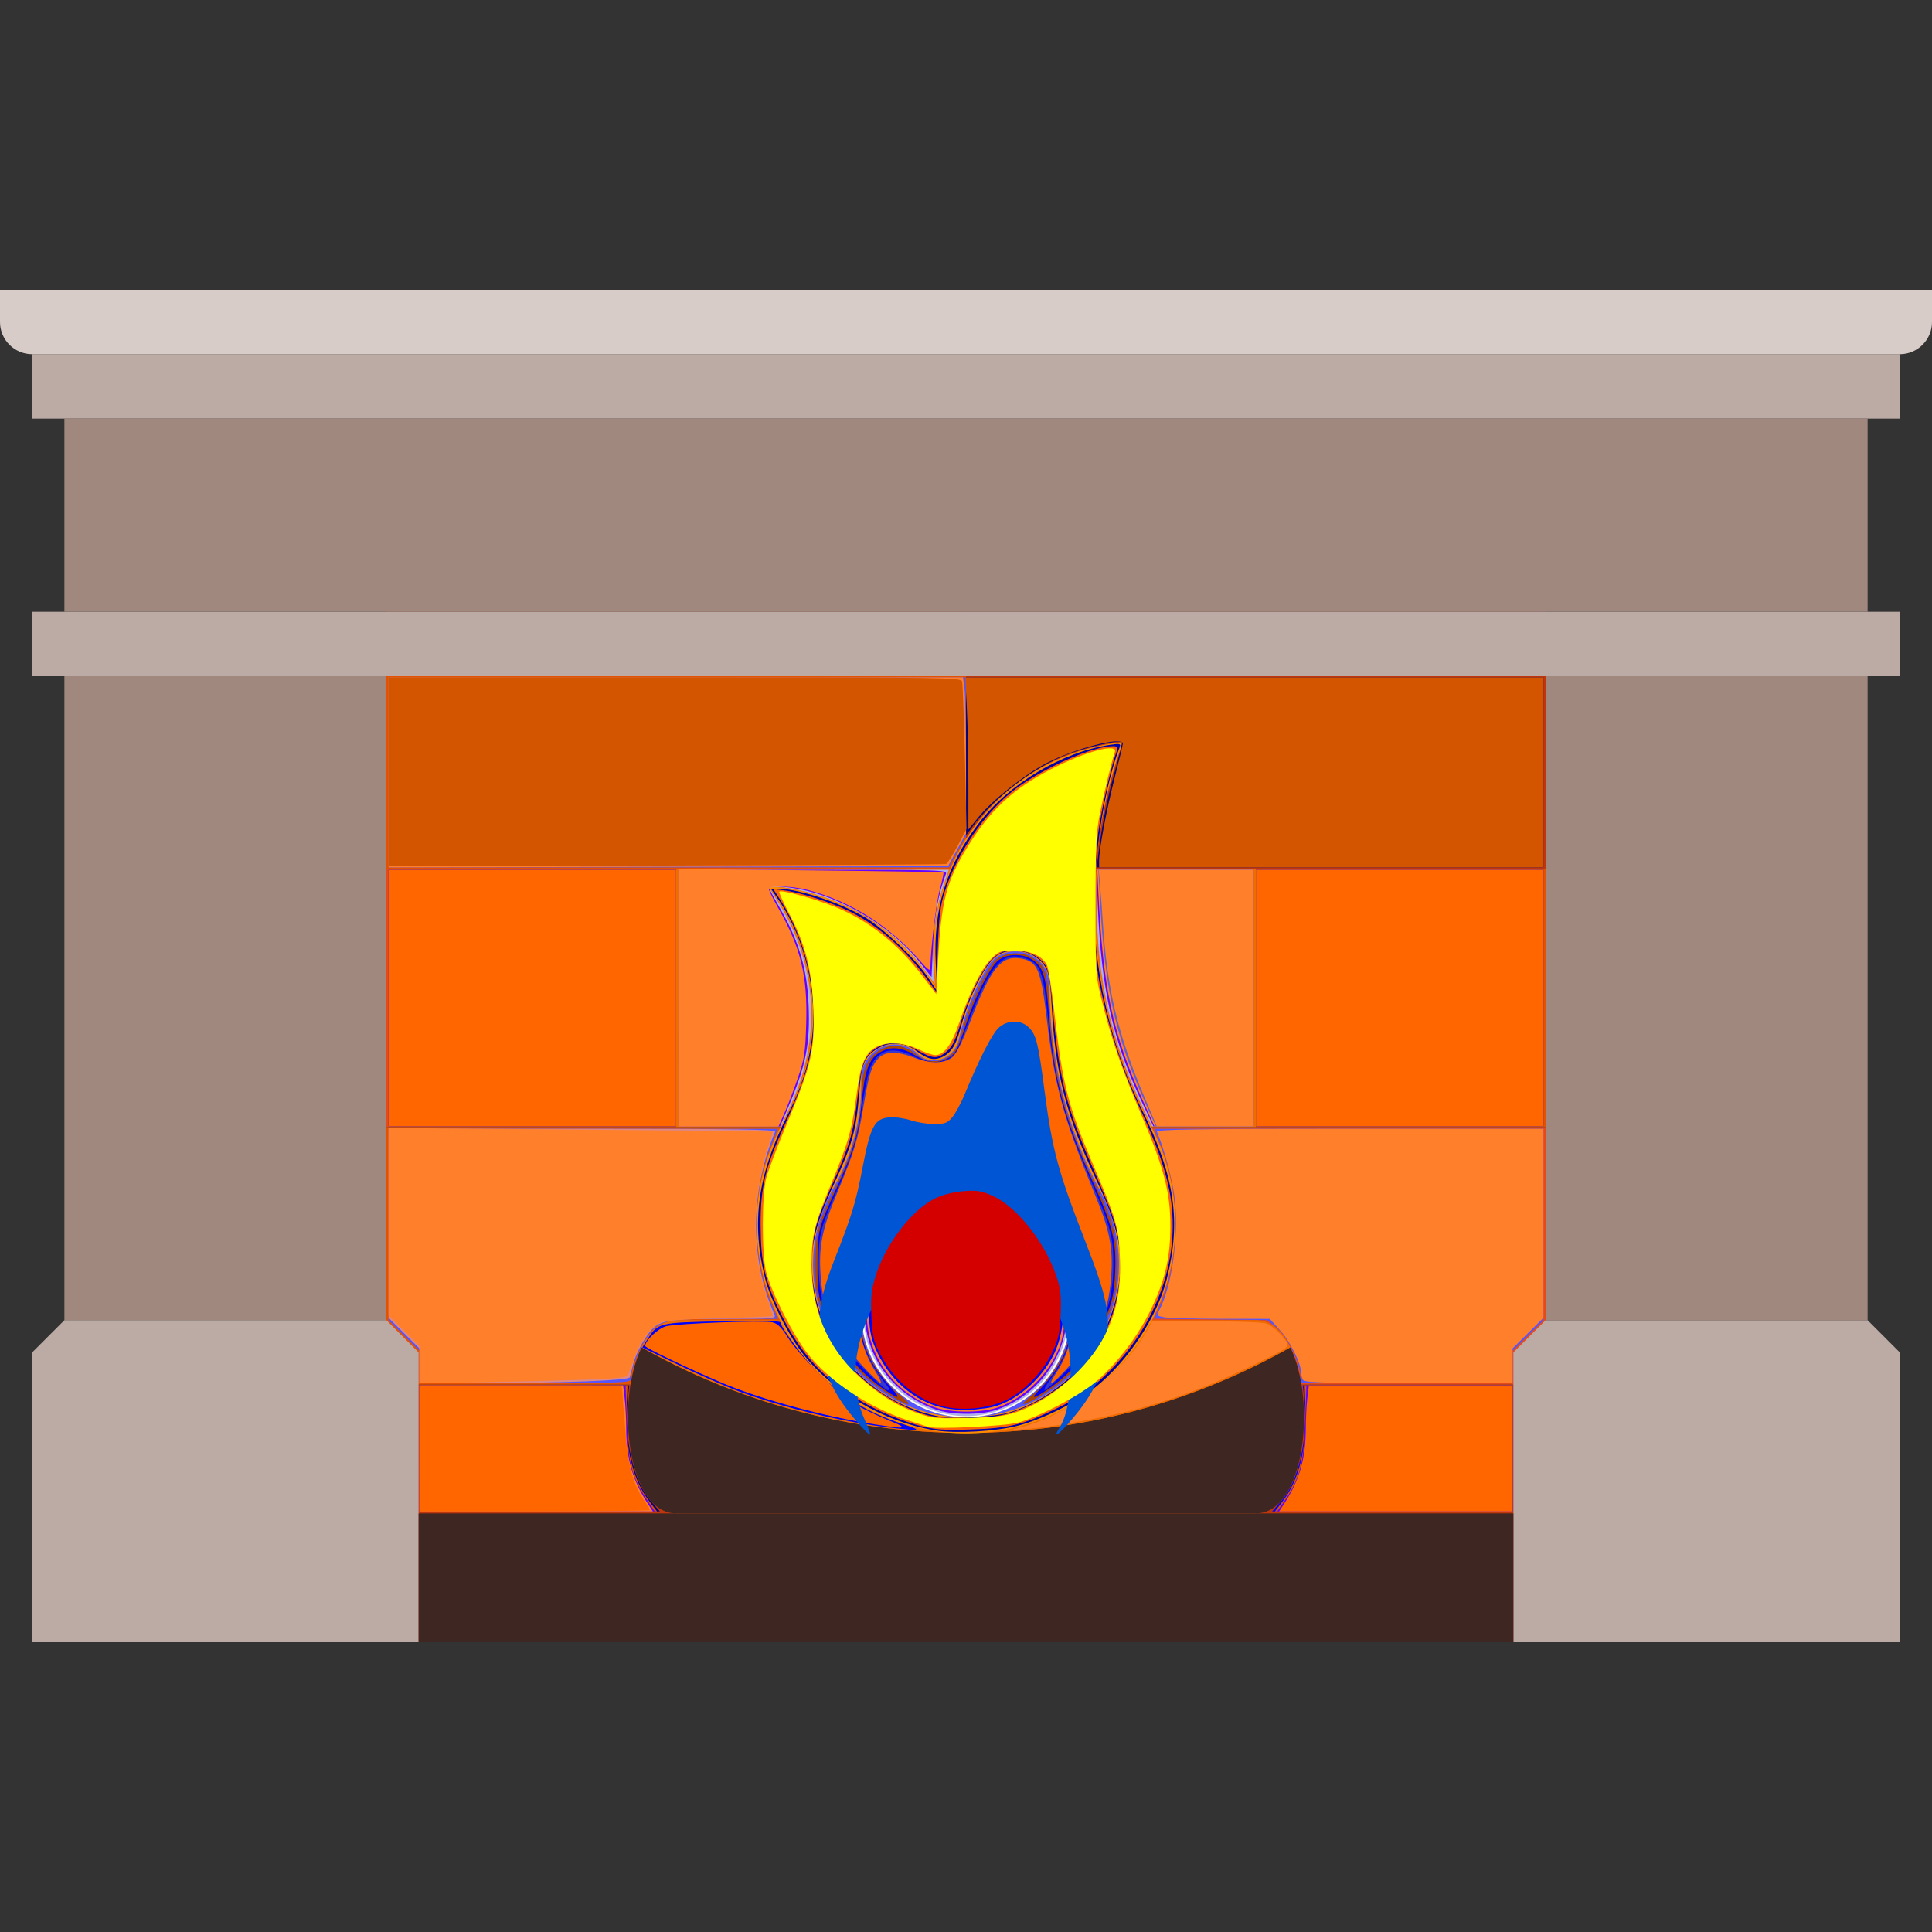 <?xml version="1.0" encoding="UTF-8" standalone="no"?>
<!-- Generator: Adobe Illustrator 19.0.0, SVG Export Plug-In . SVG Version: 6.00 Build 0)  -->

<svg
   version="1.1"
   id="Layer_1"
   x="0px"
   y="0px"
   viewBox="0 0 512 512"
   style="enable-background:new 0 0 512 512;"
   xml:space="preserve"
   sodipodi:docname="fireplace-chimney-orange-blue.svg"
   inkscape:version="1.4.2 (f4327f4, 2025-05-13)"
   xmlns:inkscape="http://www.inkscape.org/namespaces/inkscape"
   xmlns:sodipodi="http://sodipodi.sourceforge.net/DTD/sodipodi-0.dtd"
   xmlns="http://www.w3.org/2000/svg"
   xmlns:svg="http://www.w3.org/2000/svg"><rect x="0" y="0" width="512" height="512" fill="#333333" stroke="none"/><defs
   id="defs34" /><sodipodi:namedview
   id="namedview34"
   pagecolor="#ffffff"
   bordercolor="#000000"
   borderopacity="0.25"
   inkscape:showpageshadow="2"
   inkscape:pageopacity="0.0"
   inkscape:pagecheckerboard="0"
   inkscape:deskcolor="#d1d1d1"
   inkscape:zoom="1.5878906"
   inkscape:cx="255.68512"
   inkscape:cy="256"
   inkscape:window-width="2880"
   inkscape:window-height="1514"
   inkscape:window-x="-11"
   inkscape:window-y="-11"
   inkscape:window-maximized="1"
   inkscape:current-layer="Layer_1" />
<rect
   x="102.4"
   y="366.933"
   style="fill:#BF360C;"
   width="76.8"
   height="68.267"
   id="rect1" />
<rect
   x="179.2"
   y="366.933"
   style="fill:#E65100;"
   width="153.6"
   height="68.267"
   id="rect2" />
<rect
   x="332.8"
   y="366.933"
   style="fill:#BF360C;"
   width="76.8"
   height="68.267"
   id="rect3" />
<rect
   x="102.4"
   y="162.133"
   style="fill:#E65100;"
   width="153.6"
   height="68.267"
   id="rect4" />
<rect
   x="256"
   y="162.133"
   style="fill:#BF360C;"
   width="153.6"
   height="68.267"
   id="rect5" />
<rect
   x="256"
   y="298.667"
   style="fill:#E64A19;"
   width="153.6"
   height="68.267"
   id="rect6" />
<rect
   x="102.4"
   y="298.667"
   style="fill:#E65100;"
   width="153.6"
   height="68.267"
   id="rect7" />
<rect
   x="102.4"
   y="230.4"
   style="fill:#E64A19;"
   width="76.8"
   height="68.267"
   id="rect8" />
<rect
   x="179.2"
   y="230.4"
   style="fill:#EF6C00;"
   width="153.6"
   height="68.267"
   id="rect9" />
<rect
   x="332.8"
   y="230.4"
   style="fill:#E65100;"
   width="76.8"
   height="68.267"
   id="rect10" />
<rect
   x="17.067"
   y="179.2"
   style="fill:#A1887F;"
   width="85.333"
   height="170.667"
   id="rect11" />
<g
   id="g12">
	<path
   style="fill:#BCAAA4;"
   d="M110.933,435.2H8.533v-76.8c3.328-3.328,5.197-5.205,8.533-8.533H102.4   c3.328,3.328,5.197,5.205,8.533,8.533V435.2z"
   id="path11" />
	<path
   style="fill:#BCAAA4;"
   d="M503.467,435.2h-102.4v-76.8c3.328-3.328,5.197-5.205,8.533-8.533h85.333   c3.328,3.328,5.197,5.205,8.533,8.533V435.2z"
   id="path12" />
</g>
<rect
   x="409.6"
   y="179.2"
   style="fill:#A1887F;"
   width="85.333"
   height="170.667"
   id="rect12" />
<g
   id="g14">
	<rect
   x="8.533"
   y="162.133"
   style="fill:#BCAAA4;"
   width="494.933"
   height="17.067"
   id="rect13" />
	<rect
   x="8.533"
   y="93.867"
   style="fill:#BCAAA4;"
   width="494.933"
   height="17.067"
   id="rect14" />
</g>
<rect
   x="17.067"
   y="110.933"
   style="fill:#A1887F;"
   width="477.867"
   height="51.2"
   id="rect15" />
<path
   style="fill:#D7CCC8;"
   d="M503.467,93.867H8.533C3.823,93.867,0,90.044,0,85.333V76.8h512v8.533  C512,90.044,508.177,93.867,503.467,93.867z"
   id="path15" />
<g
   id="g16">
	<rect
   x="110.933"
   y="401.067"
   style="fill:#3E2723;"
   width="290.133"
   height="34.133"
   id="rect16" />
	<path
   style="fill:#3E2723;"
   d="M170.044,357.06c-6.938,14.071-3.908,44.006,9.156,44.006h153.6   c13.065,0,16.094-29.935,9.156-44.006c-25.404,14.37-54.69,22.673-85.956,22.673C224.734,379.733,195.447,371.43,170.044,357.06z"
   id="path16" />
</g>
<path
   style="fill:#EF6C00;"
   d="M332.8,349.867H179.2c-4.002,0-7.031,2.876-9.156,7.194c25.404,14.37,54.69,22.673,85.956,22.673  c31.266,0,60.553-8.303,85.956-22.673C339.831,352.742,336.802,349.867,332.8,349.867z"
   id="path17" />
<path
   style="fill:#FB8C00;"
   d="M304.802,298.027L304.802,298.027c-9.489-17.502-14.669-37.649-14.669-58.957  c0-14.891,2.637-29.175,7.458-42.394c-28.126,2.688-50.125,26.368-50.125,55.194c0,3.686,0.393,7.279,1.084,10.761  c-9.105-15.735-25.685-26.607-44.919-27.674c7.322,9.395,11.716,21.18,11.716,34.014c0,10.095-2.739,19.533-7.407,27.716  c-4.668,8.183-7.407,17.621-7.407,27.716c0,30.635,24.832,55.467,55.467,55.467s55.467-24.832,55.467-55.467  C311.467,314.854,309.052,305.869,304.802,298.027z"
   id="path18" />
<path
   style="fill:#5555ff"
   d="M242.953,279.057c0.085,0.085,0.179,0.162,0.265,0.247c3.721,3.473,9.711,1.28,10.837-3.686  c1.519-6.716,4.036-13.141,7.424-19.055c4.523-7.893,16.64-4.557,16.632,4.54v0.273c0,19.243,4.685,38.067,13.559,54.426  c3.174,5.879,4.864,12.544,4.864,19.268c0,22.349-18.185,40.533-40.533,40.533c-22.349,0-40.533-18.185-40.533-40.533  c0-7.04,1.877-14.054,5.427-20.284c4.821-8.439,7.364-17.98,7.364-27.588c0-0.393,0-0.785-0.009-1.178  C228.087,278.255,237.235,273.792,242.953,279.057z"
   id="path19" />
<path
   style="fill:#FFFDE7;"
   d="M283.733,347.87c0,15.317-12.416,27.733-27.733,27.733c-15.317,0-27.733-12.416-27.733-27.733  s12.416-34.671,27.733-34.671C271.317,313.199,283.733,332.553,283.733,347.87z"
   id="path20" />
<g
   id="g20">
</g>
<g
   id="g21">
</g>
<g
   id="g22">
</g>
<g
   id="g23">
</g>
<g
   id="g24">
</g>
<g
   id="g25">
</g>
<g
   id="g26">
</g>
<g
   id="g27">
</g>
<g
   id="g28">
</g>
<g
   id="g29">
</g>
<g
   id="g30">
</g>
<g
   id="g31">
</g>
<g
   id="g32">
</g>
<g
   id="g33">
</g>
<g
   id="g34">
</g>
<path
   style="fill:#0000aa;stroke-width:0.354"
   d="m 248.128,379.099 c -13.662,-2.106 -27.71,-10.27 -35.64,-20.712 -3.816,-5.026 -8.324,-14.065 -9.684,-19.419 -3.778,-14.877 -2.051,-27.644 5.869,-43.389 3.693,-7.341 5.422,-12.688 6.417,-19.844 1.717,-12.347 -1.771,-27.092 -8.839,-37.365 l -1.952,-2.838 h 1.953 c 5.351,0 16.434,3.673 23.118,7.662 4.747,2.833 13.243,10.931 16.398,15.631 l 2.573,3.832 -0.356,-7.231 c -0.715,-14.511 2.778,-25.935 11.388,-37.249 7.943,-10.439 22.042,-18.877 34.714,-20.777 2.721,-0.408 3.004,-0.341 2.634,0.622 -5.22,13.604 -7.946,37.437 -6.155,53.823 1.64,15.005 5.789,29.513 12.114,42.358 8.671,17.609 10.39,29.404 6.523,44.765 -2.538,10.081 -10.339,21.864 -19.059,28.788 -5.082,4.035 -14.187,8.509 -20.605,10.125 -5.864,1.476 -15.998,2.053 -21.412,1.218 z m 19.208,-4.739 c 10.479,-3.117 20.374,-11.417 25.106,-21.061 2.744,-5.592 4.493,-12.733 4.493,-18.345 0,-6.135 -1.824,-12.535 -6.261,-21.96 -8.064,-17.133 -10.973,-28.343 -11.949,-46.05 -0.37,-6.711 -0.736,-9.027 -1.68,-10.635 -2.409,-4.103 -8.589,-5.656 -12.651,-3.18 -3.187,1.943 -7.43,10.341 -9.948,19.691 -1.208,4.484 -2.605,6.493 -5.202,7.48 -1.961,0.745 -3.624,0.28 -6.381,-1.787 -3.01,-2.256 -6.864,-2.565 -10.002,-0.802 -3.752,2.108 -4.578,4.048 -5.191,12.174 -0.711,9.43 -1.872,13.61 -6.592,23.738 -5.814,12.476 -7.001,19.146 -5.157,28.969 3.133,16.682 17.285,30.371 34.096,32.981 3.516,0.546 13.834,-0.177 17.319,-1.214 z"
   id="path34" /><path
   style="fill:#afafe9;stroke-width:0.354"
   d="m 249.23,374.368 c -8.858,-2.385 -15.714,-8.729 -18.998,-17.578 -1.696,-4.571 -1.859,-12.067 -0.383,-17.595 2.525,-9.452 10.045,-19.616 17.334,-23.427 3.024,-1.581 4.143,-1.811 8.817,-1.811 4.674,0 5.793,0.23 8.817,1.811 4.956,2.592 10.532,8.547 13.695,14.627 3.378,6.492 4.628,11.23 4.639,17.578 0.031,17.753 -16.948,30.966 -33.921,26.395 z"
   id="path35" /><path
   style="fill:#afafe9;stroke-width:0.354"
   d="m 179.798,264.502 v -34.007 h 35.834 35.834 l -1.467,4.335 c -2.065,6.104 -3.055,13.761 -2.628,20.339 l 0.362,5.585 -2.701,-3.636 c -7.662,-10.315 -18.409,-17.479 -31.039,-20.693 -3.393,-0.863 -7.076,-1.488 -8.183,-1.388 l -2.014,0.182 2.208,3.464 c 10.623,16.662 11.88,36.182 3.498,54.324 l -2.543,5.504 h -13.581 -13.581 z"
   id="path36" /><path
   style="fill:#afafe9;stroke-width:0.354"
   d="m 302.759,293.314 c -8.111,-16.728 -12.088,-34.201 -12.11,-53.215 l -0.011,-9.604 h 20.782 20.782 v 34.007 34.007 h -13.462 -13.462 z"
   id="path37" /><path
   style="fill:#5555ff;stroke-width:0.354"
   d="m 111.154,362.255 v -4.269 l -4.093,-4.057 -4.093,-4.057 v -25.366 -25.366 h 51.573 51.573 l -1.881,4.844 c -2.698,6.949 -3.701,12.565 -3.701,20.735 0,7.935 1.387,15.17 4.073,21.242 l 1.574,3.56 h -14.16 c -16.421,0 -17.557,0.295 -20.974,5.456 -1.928,2.91 -3.842,8.093 -3.842,10.403 0,1.09 -1.352,1.145 -28.025,1.145 h -28.025 z"
   id="path38" /><path
   style="fill:#5555ff;stroke-width:0.354"
   d="m 344.52,363.723 c -0.609,-4.063 -3.863,-10.155 -6.496,-12.165 l -2.257,-1.723 -14.959,-0.189 -14.959,-0.189 1.561,-3.529 c 2.672,-6.042 4.059,-13.288 4.059,-21.211 0,-8.17 -1.002,-13.785 -3.701,-20.735 l -1.881,-4.844 h 51.573 51.573 v 25.366 25.366 l -4.093,4.057 -4.093,4.057 v 4.269 4.269 h -27.953 -27.953 z"
   id="path39" /><path
   style="fill:#5555ff;stroke-width:0.354"
   d="M 102.967,204.674 V 179.483 H 179.483 256 v 21.076 21.075 l -2.262,4.115 -2.262,4.115 h -74.255 -74.255 z"
   id="path40" /><path
   style="fill:#000080;stroke-width:0.354"
   d="m 291.017,226.873 c 0.935,-7.869 2.462,-15.619 4.422,-22.449 1.183,-4.121 2.019,-7.624 1.858,-7.785 -0.592,-0.592 -8.77,1.212 -13.891,3.065 -9.054,3.276 -20.115,11.69 -25.991,19.77 l -1.374,1.889 L 256.02,200.423 256,179.483 h 76.517 76.517 v 25.191 25.191 h -59.186 -59.186 z"
   id="path41" /><path
   style="fill:#000080;stroke-width:0.354"
   d="m 111.154,383.843 v -16.689 h 27.784 27.784 l -0.428,4.568 c -0.913,9.742 1.712,21.014 6.037,25.927 l 2.537,2.883 h -31.857 -31.857 z"
   id="path42" /><path
   style="fill:#0000ff;stroke-width:0.354"
   d="m 339.67,397.649 c 4.325,-4.913 6.949,-16.186 6.037,-25.927 l -0.428,-4.568 h 27.784 27.784 v 16.689 16.689 h -31.857 -31.857 z"
   id="path43" /><path
   style="fill:#0000ff;stroke-width:0.354"
   d="m 102.967,264.502 v -34.007 h 38.101 38.101 v 34.007 34.007 h -38.101 -38.101 z"
   id="path44" /><path
   style="fill:#0000ff;stroke-width:0.354"
   d="m 332.831,264.502 v -34.007 h 38.101 38.101 v 34.007 34.007 h -38.101 -38.101 z"
   id="path45" /><path
   style="fill:#0000ff;stroke-width:0.354"
   d="m 236.477,378.41 c -12.82,-1.481 -28.746,-5.277 -40.708,-9.703 -3.415,-1.264 -10.561,-4.394 -15.88,-6.956 l -9.671,-4.658 1.287,-2.055 c 2.828,-4.514 2.934,-4.54 19.989,-4.889 10.904,-0.223 15.386,-0.114 15.385,0.374 -0.002,1.267 6.417,9.846 10.119,13.525 6.312,6.273 13.003,10.307 21.998,13.263 5.606,1.842 5.253,1.996 -2.519,1.098 z"
   id="path46" /><path
   style="fill:#ff7f2a;stroke-width:0.354"
   d="m 271.114,378.087 c 12.651,-3.477 26.524,-14.209 32.8,-25.376 l 1.44,-2.561 h 14.328 c 7.929,0 15.06,0.278 15.967,0.623 1.686,0.641 4.4,3.235 5.466,5.225 0.529,0.988 -0.574,1.692 -9.036,5.768 -11.351,5.467 -19.119,8.427 -30.018,11.436 -8.38,2.314 -22.575,4.912 -30.002,5.492 l -4.408,0.344 z"
   id="path47" /><path
   style="fill:#ff6600;stroke-width:0.354"
   d="m 231.844,377.477 c -13.535,-2.111 -30.304,-6.656 -40.367,-10.942 -9.093,-3.873 -20.496,-9.343 -20.496,-9.833 0,-1.434 3.447,-4.69 5.527,-5.223 2.992,-0.765 25.822,-1.607 28.234,-1.04 1.318,0.31 2.428,1.405 4.024,3.975 2.978,4.793 13.323,15.077 17.821,17.715 2.008,1.178 5.975,3.079 8.817,4.224 5.618,2.265 5.005,2.459 -3.561,1.123 z"
   id="path48" /><path
   style="fill:#aa4400;stroke-width:0.354"
   d="m 237.047,370.449 c -9.771,-5.812 -15.696,-12.942 -19.223,-23.133 -1.49,-4.305 -1.745,-6.046 -1.753,-11.966 -0.011,-8.048 0.936,-11.902 4.799,-19.523 4.967,-9.798 7.416,-18.278 7.423,-25.704 0.005,-5.245 1.006,-8.509 3.253,-10.608 3.34,-3.12 7.633,-3.142 11.3,-0.057 3.534,2.973 8.609,2.052 10.752,-1.952 0.347,-0.648 1.189,-3.202 1.872,-5.675 1.61,-5.834 6.191,-15.416 8.29,-17.339 2.303,-2.11 6.953,-2.476 9.682,-0.762 3.664,2.302 4.121,3.664 4.682,13.955 0.903,16.548 4.529,30.48 11.872,45.623 5.099,10.515 5.945,13.657 5.933,22.042 -0.008,5.919 -0.264,7.66 -1.752,11.96 -3.319,9.585 -9.59,17.396 -17.958,22.367 -5.466,3.247 -6.739,3.219 -2.594,-0.057 3.784,-2.991 7.802,-8.879 9.173,-13.441 4.238,-14.105 -4.669,-34.633 -17.831,-41.096 -3.102,-1.523 -4.37,-1.774 -8.966,-1.774 -4.699,0 -5.808,0.231 -9.081,1.889 -13.235,6.706 -21.955,26.876 -17.717,40.982 1.371,4.562 5.389,10.45 9.173,13.441 3.707,2.931 2.974,3.388 -1.328,0.829 z"
   id="path49" /><path
   style="fill:#ff6600;stroke-width:0.354"
   d="m 243.808,377.857 c -2.723,-0.694 -7.306,-2.365 -10.185,-3.714 -12.894,-6.042 -20.691,-13.663 -26.78,-26.172 -4.172,-8.573 -5.229,-13.248 -5.272,-23.325 -0.042,-9.873 1.196,-15.151 6.041,-25.753 6.949,-15.206 8.516,-21.754 7.901,-33.01 -0.545,-9.972 -3.837,-20.01 -9.264,-28.246 l -1.311,-1.99 2.703,0.3 c 4.201,0.467 12.935,3.271 17.807,5.716 7.406,3.718 14.767,10.202 20.241,17.832 l 2.441,3.402 0.386,-11.005 c 0.312,-8.892 0.656,-11.851 1.79,-15.413 3.346,-10.507 10.708,-21.264 18.694,-27.315 7.484,-5.671 20.533,-11.415 25.932,-11.415 1.179,0 1.417,0.241 1.086,1.102 -1.133,2.949 -3.02,10.669 -4.271,17.476 -1.201,6.529 -1.389,9.742 -1.384,23.616 0.005,14.973 0.117,16.57 1.656,23.616 2.255,10.325 5.63,20.47 9.944,29.887 4.534,9.898 6.585,15.559 7.843,21.649 3.587,17.367 -2.854,36.078 -17.044,49.51 -4.27,4.042 -6.53,5.589 -12.334,8.445 -9.203,4.528 -12.807,5.427 -23.166,5.779 -7.099,0.241 -9.319,0.081 -13.452,-0.972 z m 19.959,-2.533 c 8.188,-1.184 18.323,-7.233 24.04,-14.347 6.511,-8.103 9.432,-17.174 8.962,-27.83 -0.322,-7.291 -1.041,-9.625 -7.571,-24.561 -6.554,-14.99 -8.626,-23.322 -10.141,-40.792 -0.63,-7.267 -1.192,-10.711 -1.93,-11.838 -1.7,-2.594 -4.691,-4.043 -8.351,-4.046 -2.785,-0.002 -3.627,0.298 -5.534,1.973 -2.693,2.365 -6.476,9.964 -8.797,17.673 -1.255,4.17 -2.105,5.862 -3.559,7.085 -2.454,2.065 -3.614,2.023 -7.698,-0.283 -4.224,-2.384 -8.078,-2.539 -11.182,-0.449 -3.024,2.036 -3.797,4.096 -4.73,12.61 -1.003,9.145 -1.941,12.536 -6.043,21.842 -5.073,11.509 -5.648,13.504 -5.985,20.786 -0.475,10.249 2.008,18.494 7.996,26.552 4.976,6.696 14.339,13.094 22.396,15.304 3.744,1.027 12.207,1.177 18.128,0.321 z"
   id="path50" /><path
   style="fill:#0000ff;stroke-width:0.354"
   d="m 234.614,368.435 c -7.209,-4.783 -13.115,-12.319 -16.178,-20.643 -1.622,-4.407 -1.796,-5.651 -1.791,-12.756 0.007,-8.848 0.177,-9.528 5.046,-20.153 4.397,-9.596 5.894,-14.7 6.646,-22.665 0.786,-8.326 1.907,-11.52 4.635,-13.206 2.889,-1.786 5.767,-1.602 9.487,0.605 3.525,2.091 5.801,2.342 8.514,0.938 2.248,-1.163 2.677,-1.938 4.998,-9.042 2.374,-7.266 6.446,-15.335 8.587,-17.02 2.504,-1.97 7.12,-1.828 9.643,0.295 2.468,2.076 3.032,4.285 3.849,15.068 1.205,15.888 4.121,26.885 11.416,43.041 5.439,12.046 6.425,16.015 6.048,24.344 -0.228,5.04 -0.658,7.248 -2.153,11.056 -3.244,8.266 -8.652,15.144 -15.629,19.876 -3.964,2.689 -4.836,2.722 -2.227,0.084 7.006,-7.083 9.65,-15.089 8.197,-24.82 -1.787,-11.966 -8.686,-22.835 -17.953,-28.281 -2.906,-1.708 -3.607,-1.845 -9.437,-1.845 -5.343,0 -6.755,0.225 -9.312,1.484 -9.138,4.499 -17.082,16.724 -18.81,28.945 -1.267,8.96 1.041,16.435 7.134,23.101 3.566,3.902 3.382,4.313 -0.713,1.596 z"
   id="path51" /><path
   style="fill:#ff6600;stroke-width:0.354"
   d="m 102.967,264.502 v -34.007 h 38.101 38.101 v 34.007 34.007 h -38.101 -38.101 z"
   id="path52" /><path
   style="fill:#ff6600;stroke-width:0.354"
   d="m 332.831,264.502 v -34.007 h 38.101 38.101 v 34.007 34.007 h -38.101 -38.101 z"
   id="path53" /><path
   style="fill:#d45500;stroke-width:0.354"
   d="m 340.025,397.719 c 4.243,-5.558 6.289,-13.917 5.934,-24.241 l -0.217,-6.326 27.552,6.2e-4 27.552,6.1e-4 v 16.689 16.689 h -31.484 -31.484 z"
   id="path54" /><path
   style="fill:#d45500;stroke-width:0.354"
   d="m 291.267,228.086 c 0,-3.078 1.93,-13.328 4.155,-22.067 1.179,-4.629 2.143,-8.667 2.143,-8.974 0,-1.976 -12.725,1.283 -20.205,5.175 -5.819,3.028 -14.375,9.819 -18.053,14.331 l -2.677,3.284 -0.003,-12.147 c -0.001,-6.681 -0.187,-15.76 -0.412,-20.176 l -0.41,-8.03 h 76.614 76.614 v 25.191 25.191 h -58.883 -58.883 z"
   id="path55" /><path
   style="fill:#d45500;stroke-width:0.354"
   d="m 111.154,383.843 v -16.689 h 27.575 27.575 l -0.251,6.258 c -0.41,10.205 1.668,18.733 5.924,24.308 l 2.147,2.812 h -31.484 -31.484 z"
   id="path56" /><path
   style="fill:#ff7f2a;stroke-width:0.354"
   d="m 102.967,204.677 v -25.193 h 76.116 76.116 l 0.4,2.922 C 255.82,184.012 256,193.321 256,203.092 v 17.765 l -2.376,4.346 -2.376,4.346 -74.141,0.16 -74.141,0.16 z"
   id="path57" /><path
   style="fill:#ff7f2a;stroke-width:0.354"
   d="m 345.179,365.528 c -0.21,-0.548 -0.382,-1.387 -0.382,-1.866 0,-2.307 -2.884,-8.114 -5.445,-10.963 l -2.858,-3.179 -12.694,-0.007 c -6.982,-0.004 -13.746,-0.181 -15.032,-0.393 -2.291,-0.379 -2.32,-0.419 -1.487,-2.04 3.241,-6.302 5.043,-18.849 4.115,-28.656 -0.461,-4.871 -2.647,-13.307 -4.793,-18.498 -0.259,-0.626 10.196,-0.787 51.053,-0.787 h 51.378 v 25.051 25.051 l -4.093,4.057 -4.093,4.057 v 4.584 4.584 h -27.642 c -24.625,0 -27.684,-0.109 -28.025,-0.996 z"
   id="path58" /><path
   style="fill:#de8787;stroke-width:0.354"
   d="m 111.154,361.94 v -4.584 l -4.093,-4.057 -4.093,-4.057 v -25.051 -25.051 h 51.378 c 40.857,0 51.312,0.161 51.053,0.787 -6.672,16.132 -6.72,33.67 -0.134,48.492 0.458,1.031 -0.406,1.102 -13.42,1.102 -16.667,0 -17.618,0.241 -20.956,5.309 -1.224,1.859 -2.582,4.755 -3.017,6.435 -0.435,1.68 -0.879,3.363 -0.986,3.741 -0.241,0.849 -17.704,1.514 -39.83,1.517 l -15.902,0.002 z"
   id="path59" /><path
   style="fill:#ff7f2a;stroke-width:0.354"
   d="m 111.154,361.625 v -4.899 l -4.093,-4.057 -4.093,-4.057 v -24.84 -24.84 l 50.806,0.424 c 27.943,0.233 50.873,0.492 50.955,0.576 0.082,0.084 -0.551,2.237 -1.407,4.784 -0.856,2.548 -2.013,7.79 -2.571,11.651 -1.31,9.051 -0.522,18.38 2.25,26.646 1.026,3.06 1.779,5.654 1.673,5.765 -0.106,0.111 -6.1,0.351 -13.321,0.534 -7.221,0.183 -14.198,0.6 -15.504,0.929 -2.96,0.743 -6.266,4.972 -7.808,9.987 -0.586,1.905 -1.417,3.856 -1.846,4.336 -0.619,0.691 -5.213,0.978 -22.085,1.38 -11.717,0.279 -23.925,0.524 -27.129,0.544 l -5.825,0.037 z"
   id="path61" /><path
   style="fill:#3737c8;stroke-width:0.354"
   d="m 229.009,362.903 c -8.827,-8.88 -12.057,-16.338 -12.051,-27.824 0.004,-7.924 0.369,-9.415 4.713,-19.282 4.398,-9.989 5.738,-14.502 6.951,-23.42 0.554,-4.074 1.561,-8.568 2.236,-9.987 2.053,-4.311 5.954,-5.161 11.286,-2.458 5.854,2.966 10.49,1.726 12.312,-3.293 7.325,-20.181 10.464,-24.51 16.58,-22.863 4.643,1.25 5.405,3.095 6.709,16.256 1.709,17.246 4.024,25.917 11.638,43.593 4.944,11.478 5.661,14.188 5.661,21.394 0,11.429 -3.311,19.09 -12.054,27.885 -3.013,3.031 -5.779,5.51 -6.148,5.51 -0.369,0 0.46,-1.488 1.843,-3.306 7.154,-9.407 7.455,-21.941 0.842,-35.15 -3.307,-6.606 -8.963,-12.72 -14.163,-15.312 -2.803,-1.397 -4.147,-1.651 -8.702,-1.648 -6.917,0.005 -9.174,0.669 -13.773,4.055 -8.572,6.311 -15.23,19.968 -15.23,31.243 0,7.112 1.968,12.04 7.72,19.331 0.424,0.538 0.381,0.787 -0.137,0.787 -0.417,0 -3.223,-2.48 -6.235,-5.51 z"
   id="path62" /><path
   style="fill:#6600ff;stroke-width:0.354"
   d="m 248.12,373.578 c -10.042,-3.473 -17.077,-11.681 -18.645,-21.755 -1.573,-10.103 2.911,-22.143 11.415,-30.646 5.047,-5.047 9.096,-6.924 14.94,-6.924 2.728,0 5.567,0.396 6.933,0.966 9.161,3.828 17.903,16.219 19.724,27.96 2.066,13.318 -5.77,26.184 -18.569,30.487 -4.084,1.373 -11.692,1.33 -15.798,-0.089 z"
   id="path63" /><path
   style="fill:#6600ff;stroke-width:0.354"
   d="m 179.798,264.502 v -34.007 h 35.649 c 33.693,0 35.626,0.06 35.226,1.102 -1.998,5.203 -3.017,10.799 -3.39,18.622 l -0.415,8.703 -3.149,-3.954 c -6.83,-8.575 -18.585,-16.061 -29.542,-18.813 -4.575,-1.149 -10.448,-1.68 -10.448,-0.944 0,0.169 1.425,2.79 3.167,5.825 4.831,8.417 6.991,15.784 7.385,25.185 0.439,10.467 -0.661,16.035 -5.35,27.093 l -2.203,5.196 h -13.465 -13.465 z"
   id="path64" /><path
   style="fill:#6600ff;stroke-width:0.354"
   d="m 302.533,291.872 c -7.629,-16.173 -10.7,-29.883 -11.596,-51.774 l -0.393,-9.604 h 20.829 20.829 v 34.007 34.007 h -13.269 -13.269 z"
   id="path65" /><path
   style="fill:#6600ff;stroke-width:0.354"
   d="m 340.626,397.409 c 3.824,-5.559 4.912,-9.824 5.268,-20.651 l 0.316,-9.604 h 27.318 27.318 v 16.689 16.689 H 369.662 338.478 Z"
   id="path66" /><path
   style="fill:#6600ff;stroke-width:0.354"
   d="m 111.154,383.843 v -16.689 h 27.318 27.318 l 0.311,9.604 c 0.35,10.787 1.318,14.585 5.219,20.467 l 2.192,3.306 h -31.18 -31.18 z"
   id="path67" /><path
   style="fill:#ff7f2a;stroke-width:0.354"
   d="m 302.749,291.424 c -7.955,-17.679 -10.454,-29.511 -11.706,-55.419 l -0.266,-5.51 h 20.713 20.713 v 34.007 34.007 h -13.132 -13.132 z"
   id="path68" /><path
   style="fill:#ff7f2a;stroke-width:0.354"
   d="m 179.798,264.404 v -34.105 l 35,0.355 c 19.25,0.196 35.101,0.456 35.223,0.579 0.123,0.123 -0.321,2.185 -0.985,4.582 -0.969,3.495 -2.483,16.31 -2.483,21.018 0,0.557 -0.961,-0.156 -2.269,-1.684 -8.157,-9.53 -18.785,-16.313 -30.231,-19.294 -4.191,-1.092 -10.324,-1.273 -10.324,-0.305 0,0.357 1.102,2.594 2.449,4.971 6.054,10.684 7.844,18 7.482,30.592 -0.224,7.819 -0.473,9.458 -2.195,14.485 -1.068,3.117 -2.663,7.297 -3.545,9.289 l -1.603,3.621 h -13.26 -13.26 z"
   id="path69" /><path
   style="fill:#d45500;stroke-width:0.354"
   d="m 102.967,204.517 1.2e-4,-25.033 h 75.844 c 71.696,0 75.861,0.06 76.152,1.102 0.169,0.606 0.5,9.651 0.734,20.1 l 0.427,18.997 -2.377,4.524 c -1.307,2.488 -2.682,4.628 -3.054,4.755 -0.372,0.127 -33.763,0.312 -74.202,0.41 l -73.525,0.179 z"
   id="path70" /><path
   style="fill:#5f5fd3;stroke-width:0.354"
   d="m 304.399,294.258 c -8.817,-19.419 -11.561,-31.292 -12.882,-55.734 l -0.434,-8.03 h 20.559 20.559 v 34.007 34.007 h -12.937 -12.937 z"
   id="path71" /><path
   style="fill:#ff7f2a;stroke-width:0.354"
   d="m 179.798,264.505 v -34.004 l 31.646,0.338 c 35.523,0.38 38.538,0.537 37.981,1.99 -0.779,2.029 -2.297,12.067 -2.671,17.656 l -0.389,5.821 -5.254,-5.044 c -10.664,-10.238 -23.214,-16.36 -33.536,-16.36 -2.97,0 -3.845,0.212 -3.845,0.929 0,0.511 1.393,3.558 3.096,6.77 4.925,9.291 5.846,12.973 6.194,24.757 0.34,11.527 -0.083,13.924 -4.352,24.643 l -2.592,6.507 h -13.138 -13.138 z"
   id="path72" /><path
   style="fill:#ff7f2a;stroke-width:0.354"
   d="m 302.99,290.042 c -6.867,-16.324 -9.621,-28.094 -10.763,-46.008 -0.199,-3.117 -0.519,-7.439 -0.711,-9.604 l -0.349,-3.936 h 20.518 20.518 v 34.007 34.007 h -12.825 -12.825 z"
   id="path73" /><path
   style="fill:#ff7f2a;stroke-width:0.354"
   d="m 247.39,372.863 c -9.977,-3.592 -16.967,-12.774 -17.65,-23.186 -0.568,-8.648 2.37,-17.132 8.694,-25.105 5.657,-7.132 10.596,-9.822 17.98,-9.793 6.001,0.024 9.249,1.542 14.359,6.713 4.331,4.382 7.338,9.136 9.667,15.281 2.244,5.921 2.34,15.135 0.214,20.463 -2.755,6.907 -8.872,12.974 -15.705,15.576 -4.435,1.69 -12.94,1.714 -17.56,0.051 z"
   id="path74" /><path
   style="fill:#ff7f2a;stroke-width:0.354"
   d="m 111.154,383.843 v -16.689 h 26.992 26.992 l 0.397,3.306 c 0.218,1.818 0.405,5.432 0.414,8.03 0.029,8.211 1.681,13.878 5.924,20.31 l 1.142,1.732 h -30.931 -30.931 z"
   id="path75" /><path
   style="fill:#ff6600;stroke-width:0.354"
   d="m 340.127,398.8 c 4.243,-6.432 5.896,-12.099 5.924,-20.31 0.009,-2.598 0.195,-6.211 0.414,-8.03 l 0.397,-3.306 h 26.992 26.992 v 16.689 16.689 h -30.931 -30.931 z"
   id="path76" /><path
   style="fill:#ff6600;stroke-width:0.354"
   d="m 111.154,383.843 v -16.689 h 26.765 c 14.721,0 26.792,0.071 26.825,0.157 0.033,0.087 0.425,4.833 0.87,10.549 0.844,10.821 2.101,15.565 5.322,20.088 0.718,1.008 1.305,2.002 1.305,2.208 0,0.206 -13.745,0.375 -30.544,0.375 h -30.544 z"
   id="path77" /><path
   style="fill:#ff6600;stroke-width:0.354"
   d="m 228.962,362.375 c -7.584,-8.107 -10.552,-14.08 -11.361,-22.865 -0.8,-8.681 0.044,-13.29 4.3,-23.496 4.555,-10.924 5.419,-13.786 6.997,-23.191 1.391,-8.287 2.065,-10.404 3.953,-12.42 1.693,-1.808 4.967,-1.863 9.295,-0.157 4.363,1.72 8.298,1.66 10.335,-0.157 0.975,-0.869 2.669,-4.241 4.384,-8.726 5.711,-14.93 8.427,-18.327 13.838,-17.312 4.253,0.798 5.136,2.894 6.695,15.894 2.212,18.437 4.333,26.154 12.92,46.998 3.978,9.656 4.821,14.441 4.021,22.815 -0.575,6.022 -1.909,10.002 -4.906,14.639 -2.478,3.833 -9.872,12.127 -10.812,12.127 -0.295,0 0.342,-1.302 1.416,-2.893 7.931,-11.752 4.658,-31.359 -7.238,-43.347 -2.485,-2.504 -5.875,-5.2 -7.533,-5.989 -2.699,-1.286 -3.754,-1.412 -10.091,-1.211 -6.786,0.215 -7.212,0.312 -10.384,2.347 -4.774,3.064 -9.76,8.894 -12.657,14.799 -6.094,12.425 -6.122,23.809 -0.082,33.333 1.033,1.628 1.633,2.961 1.334,2.961 -0.299,0 -2.29,-1.867 -4.425,-4.149 z"
   id="path78" /><path
   style="fill:#0000ff;stroke-width:0.354"
   d="m 251.752,373.385 c -7.963,-0.985 -15.415,-6.76 -19.222,-14.897 -1.619,-3.46 -2.024,-5.219 -2.24,-9.737 -0.426,-8.914 2.549,-16.7 9.752,-25.521 5.909,-7.237 15.514,-10.012 23.352,-6.748 7.1,2.958 15.833,15.073 17.843,24.754 1.193,5.748 0.502,12.405 -1.798,17.321 -3.454,7.382 -11.209,13.712 -17.875,14.593 -5.313,0.702 -5.917,0.716 -9.81,0.235 z"
   id="path79" /><path
   style="fill:#0055d4;stroke-width:0.354"
   d="m 227.668,377.415 c -6.355,-7.194 -9.046,-12.615 -10.177,-20.502 -1.086,-7.578 -0.174,-13.4 3.597,-22.96 4.696,-11.904 5.716,-15.247 7.528,-24.678 2.093,-10.892 3.173,-12.879 7.154,-13.167 1.493,-0.108 4.014,0.246 5.602,0.787 1.588,0.541 4.37,0.984 6.183,0.984 2.859,0 3.498,-0.24 4.824,-1.817 0.841,-0.999 2.328,-3.762 3.304,-6.14 3.658,-8.909 7.104,-15.714 8.807,-17.391 2.334,-2.299 6.012,-2.402 8.184,-0.23 1.933,1.933 2.496,4.195 4.096,16.446 2.098,16.062 3.606,21.655 10.853,40.253 5.706,14.642 6.583,18.823 5.678,27.077 -0.842,7.677 -3.244,12.962 -8.987,19.776 -3.68,4.365 -5.587,5.729 -3.543,2.533 1.82,-2.845 2.98,-8.328 2.977,-14.067 -0.006,-11.119 -3.636,-19.762 -11.704,-27.864 -2.844,-2.856 -6.191,-5.619 -7.438,-6.14 -1.562,-0.652 -4.468,-0.948 -9.332,-0.948 -8.401,0 -10.771,0.88 -15.906,5.91 -4.401,4.31 -7.557,9.13 -9.831,15.013 -3.74,9.677 -3.825,18.4 -0.257,26.248 0.851,1.871 1.436,3.513 1.3,3.649 -0.135,0.135 -1.446,-1.112 -2.913,-2.772 z"
   id="path80" /><path
   style="fill:#d40000;stroke-width:0.354"
   d="m 250.091,372.751 c -6.907,-1.621 -13.248,-6.897 -16.947,-14.099 -1.678,-3.267 -1.977,-4.605 -2.21,-9.884 -0.217,-4.94 -0.018,-6.924 1.042,-10.391 2.668,-8.719 9.805,-17.971 16.151,-20.937 1.875,-0.876 4.839,-1.596 7.327,-1.779 3.557,-0.261 4.706,-0.066 7.727,1.318 6.343,2.904 13.79,12.325 16.765,21.206 1.126,3.362 1.328,5.163 1.13,10.076 -0.204,5.076 -0.537,6.614 -2.195,10.149 -2.252,4.802 -7.358,10.206 -11.682,12.366 -4.918,2.456 -11.718,3.241 -17.109,1.976 z"
   id="path81" /><path
   style="fill:#ffff00;stroke-width:0.354"
   d="m 245.924,378.13 c -0.52,-0.189 -2.787,-0.93 -5.038,-1.648 -10.522,-3.355 -21.036,-10.303 -26.866,-17.754 -3.906,-4.991 -9.743,-16.538 -11.023,-21.803 -1.12,-4.608 -1.11,-20.014 0.016,-24.561 0.472,-1.905 2.966,-8.497 5.542,-14.648 6.54,-15.615 7.371,-19.23 6.977,-30.344 -0.373,-10.51 -2.055,-17.105 -6.5,-25.477 -1.544,-2.909 -2.668,-5.429 -2.497,-5.599 0.528,-0.528 8.877,1.731 14.378,3.891 8.953,3.515 16.848,9.701 23.532,18.439 l 3.682,4.814 0.466,-8.757 c 0.843,-15.846 2.135,-20.908 7.661,-30.008 5.957,-9.811 12.148,-15.609 22.209,-20.797 9.262,-4.777 17.955,-7.085 16.965,-4.505 -0.667,1.738 -2.785,10.457 -3.966,16.324 -0.947,4.706 -1.141,8.82 -1.141,24.246 0,18.215 0.034,18.713 1.745,25.506 2.586,10.266 5.142,17.636 10.374,29.914 6.024,14.138 7.718,20.628 7.718,29.579 0,8.435 -1.47,14.602 -5.365,22.516 -3.253,6.608 -8.436,13.45 -13.889,18.334 -4.068,3.643 -15.195,9.565 -21.051,11.203 -3.455,0.967 -21.978,1.847 -23.931,1.138 z m 23.79,-4.023 c 9.045,-3.229 18.885,-11.869 23.089,-20.271 3.211,-6.418 4.352,-12.434 3.967,-20.908 -0.358,-7.863 -0.948,-9.87 -7.27,-24.708 -6.515,-15.291 -7.995,-21.183 -10.131,-40.338 -0.662,-5.935 -1.533,-11.405 -1.935,-12.157 -1.315,-2.458 -4.391,-3.813 -8.659,-3.815 -3.634,-0.002 -4.073,0.155 -6.114,2.197 -2.538,2.538 -5.71,8.895 -8.486,17.009 -1.976,5.774 -4.007,8.502 -6.333,8.502 -0.639,0 -2.678,-0.706 -4.531,-1.568 -4.251,-1.979 -8.69,-2.092 -11.596,-0.296 -2.573,1.59 -3.734,4.614 -4.704,12.255 -1.153,9.084 -2.212,12.857 -6.495,23.141 -4.733,11.367 -5.449,14.275 -5.449,22.132 0,11.806 4.158,21.66 12.357,29.279 5.269,4.897 10.226,8.006 15.946,10.004 3.738,1.305 4.996,1.419 13.262,1.198 7.435,-0.199 9.866,-0.507 13.084,-1.656 z"
   id="path82" /></svg>
